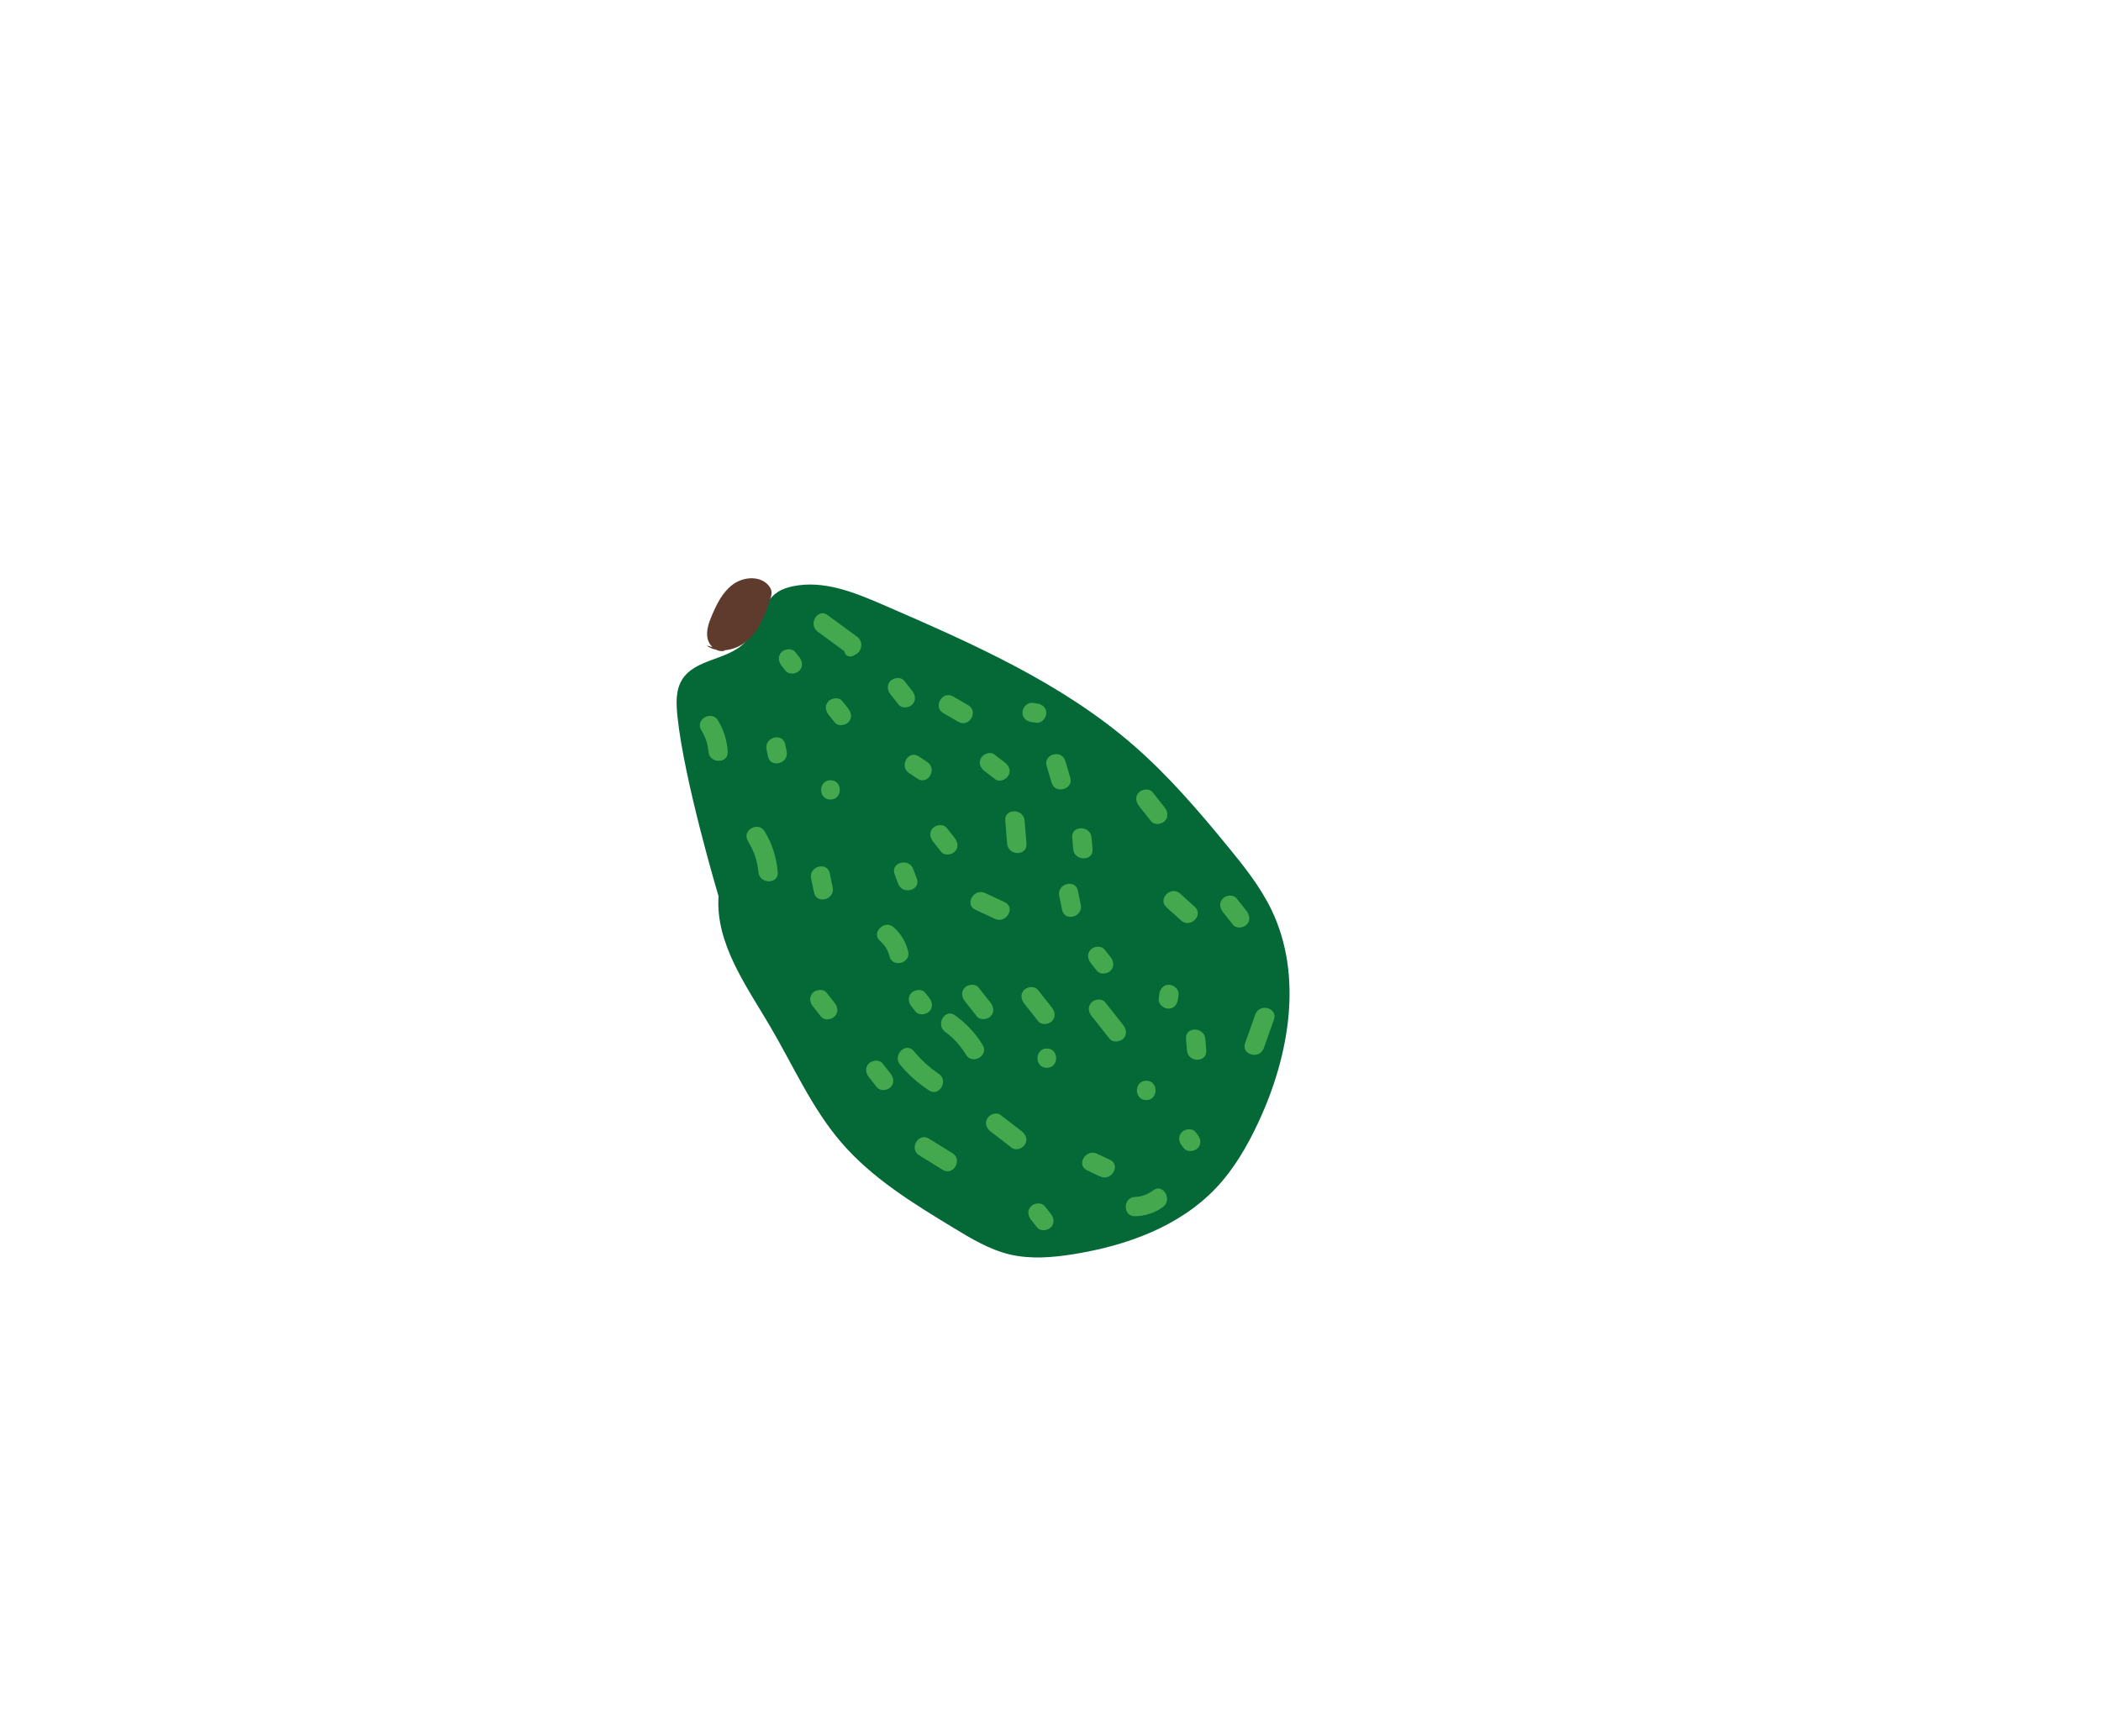 <?xml version="1.0" encoding="utf-8"?>
<!-- Generator: Adobe Illustrator 16.0.2, SVG Export Plug-In . SVG Version: 6.00 Build 0)  -->
<!DOCTYPE svg PUBLIC "-//W3C//DTD SVG 1.1//EN" "http://www.w3.org/Graphics/SVG/1.1/DTD/svg11.dtd">
<svg version="1.1" id="Layer_1" xmlns="http://www.w3.org/2000/svg" xmlns:xlink="http://www.w3.org/1999/xlink" x="0px" y="0px"
	 width="150px" height="123.953px" viewBox="0 0 150 123.953" enable-background="new 0 0 150 123.953" xml:space="preserve">
<g>
	<path fill="#44A84F" d="M58.479,56.854l0.429,0.541c0.232,0.295,0.73,0.238,0.976,0c0.292-0.285,0.229-0.686,0-0.977l-0.428-0.541
		c-0.233-0.294-0.732-0.239-0.977,0C58.187,56.163,58.25,56.563,58.479,56.854"/>
	<path fill="#44A84F" d="M67.04,52.138c0.394,0.372,0.788,0.744,1.183,1.116c0.646,0.609,1.624-0.365,0.976-0.976
		c-0.395-0.372-0.788-0.744-1.183-1.116C67.369,50.553,66.391,51.527,67.04,52.138"/>
	<path fill="#046937" d="M48.369,51.177c-0.094-0.903-0.149-1.88,0.33-2.65c0.919-1.479,3.197-1.377,4.434-2.603
		c1.039-1.029,1.155-2.822,2.371-3.635c0.328-0.219,0.71-0.344,1.096-0.425c2.213-0.467,4.455,0.455,6.528,1.355
		c6.257,2.72,12.622,5.507,17.775,9.979c2.504,2.173,4.671,4.703,6.771,7.267c1.154,1.408,2.301,2.846,3.094,4.484
		c2.281,4.712,1.294,10.416-0.913,15.162c-0.793,1.701-1.744,3.351-3.034,4.714c-2.612,2.759-6.396,4.122-10.147,4.725
		c-1.521,0.246-3.096,0.379-4.595,0.021c-1.442-0.346-2.736-1.125-4.003-1.895c-2.878-1.747-5.807-3.536-8.003-6.086
		c-2.127-2.47-3.448-5.512-5.101-8.32c-1.716-2.917-3.895-5.904-3.673-9.28C51.299,63.99,48.855,55.818,48.369,51.177"/>
	<path fill="#44A84F" d="M60.708,46.877c0.568,0,0.569-0.884,0-0.884S60.137,46.877,60.708,46.877"/>
	<path fill="#5F3B2E" d="M51.77,46.449c-0.538,0.199-1.132-0.295-1.253-0.855s0.091-1.136,0.314-1.663
		c0.348-0.819,0.764-1.655,1.478-2.187c0.714-0.532,1.807-0.654,2.459-0.049c0.173,0.16,0.31,0.375,0.318,0.611
		c0.007,0.148-0.04,0.295-0.086,0.437c-0.339,1.056-0.733,2.144-1.537,2.908c-0.803,0.764-2.133,1.088-3.032,0.44"/>
	<path fill="#44A84F" d="M59.158,51.038c0.143,0.181,0.285,0.361,0.428,0.541c0.233,0.295,0.731,0.239,0.977,0
		c0.291-0.284,0.229-0.685,0-0.976c-0.144-0.18-0.286-0.36-0.429-0.541c-0.232-0.294-0.731-0.239-0.976,0
		C58.866,50.349,58.927,50.747,59.158,51.038"/>
	<path fill="#44A84F" d="M59.291,57.093c0.888,0,0.889-1.38,0-1.38S58.401,57.093,59.291,57.093"/>
	<path fill="#44A84F" d="M64.9,55.201c0.202,0.135,0.403,0.27,0.605,0.403c0.741,0.495,1.433-0.7,0.697-1.191
		c-0.202-0.134-0.404-0.269-0.606-0.402C64.856,53.516,64.165,54.71,64.9,55.201"/>
	<path fill="#44A84F" d="M73.687,51.568l0.323,0.038c0.372,0.043,0.686-0.349,0.689-0.689c0.004-0.409-0.321-0.647-0.689-0.69
		l-0.323-0.038c-0.373-0.043-0.687,0.349-0.69,0.69C72.993,51.288,73.318,51.525,73.687,51.568"/>
	<path fill="#44A84F" d="M76.55,59.805c0.023,0.274,0.048,0.551,0.072,0.826c0.075,0.878,1.455,0.886,1.38,0
		c-0.024-0.275-0.048-0.552-0.072-0.826C77.854,58.927,76.473,58.918,76.55,59.805"/>
	<path fill="#44A84F" d="M74.738,76.249c0.888,0,0.889-1.38,0-1.38S73.848,76.249,74.738,76.249"/>
	<path fill="#44A84F" d="M69.637,64.959c0.466,0.218,0.931,0.436,1.397,0.653c0.8,0.374,1.501-0.814,0.697-1.19
		c-0.467-0.218-0.933-0.437-1.398-0.654C69.535,63.393,68.833,64.582,69.637,64.959"/>
	<path fill="#44A84F" d="M77.88,68.775c0.144,0.181,0.285,0.361,0.429,0.541c0.232,0.295,0.73,0.239,0.976,0
		c0.292-0.285,0.23-0.685,0-0.976c-0.143-0.181-0.286-0.36-0.428-0.541c-0.233-0.294-0.732-0.239-0.977,0
		C77.588,68.086,77.651,68.484,77.88,68.775"/>
	<path fill="#44A84F" d="M82.764,71.009l-0.038,0.323c-0.043,0.373,0.349,0.687,0.689,0.69c0.409,0.004,0.647-0.321,0.69-0.69
		c0.013-0.107,0.025-0.215,0.038-0.323c0.043-0.372-0.35-0.686-0.69-0.689C83.044,70.315,82.807,70.641,82.764,71.009"/>
	<path fill="#44A84F" d="M83.282,64.787c0.347,0.313,0.692,0.625,1.038,0.938c0.657,0.594,1.636-0.379,0.977-0.977
		c-0.347-0.313-0.692-0.625-1.038-0.938C83.6,63.217,82.621,64.19,83.282,64.787"/>
	<path fill="#44A84F" d="M71.769,58.594c0.045,0.551,0.091,1.103,0.136,1.653c0.07,0.879,1.452,0.886,1.38,0
		c-0.045-0.551-0.09-1.103-0.135-1.653C73.078,57.715,71.698,57.707,71.769,58.594"/>
	<path fill="#44A84F" d="M63.87,62.421c0.084,0.228,0.169,0.454,0.253,0.683c0.307,0.825,1.641,0.468,1.331-0.367
		c-0.084-0.227-0.169-0.455-0.253-0.682C64.893,61.229,63.559,61.586,63.87,62.421"/>
	<path fill="#44A84F" d="M67.352,50.924c0.358,0.206,0.715,0.413,1.073,0.619c0.77,0.444,1.466-0.747,0.696-1.191l-1.073-0.619
		C67.278,49.288,66.583,50.479,67.352,50.924"/>
	<path fill="#44A84F" d="M54.727,53.513c0.034,0.168,0.069,0.336,0.104,0.503c0.182,0.869,1.512,0.501,1.331-0.366
		c-0.035-0.168-0.069-0.336-0.104-0.504C55.875,52.276,54.545,52.645,54.727,53.513"/>
	<path fill="#44A84F" d="M58.384,45.11l2.116,1.549c0.717,0.525,1.406-0.672,0.696-1.191l-2.116-1.549
		C58.364,43.394,57.674,44.59,58.384,45.11"/>
	<path fill="#44A84F" d="M81.836,78.551c0.888,0,0.889-1.381,0-1.381S80.947,78.551,81.836,78.551"/>
	<path fill="#44A84F" d="M89.621,72.437l-0.726,2.045c-0.297,0.839,1.035,1.199,1.331,0.366l0.726-2.044
		C91.249,71.965,89.917,71.604,89.621,72.437"/>
	<path fill="#44A84F" d="M73.125,71.659c0.332,0.421,0.666,0.842,0.998,1.263c0.233,0.294,0.731,0.239,0.976,0
		c0.292-0.286,0.229-0.686,0-0.976c-0.333-0.422-0.665-0.843-0.998-1.264c-0.233-0.294-0.732-0.238-0.976,0
		C72.832,70.969,72.894,71.368,73.125,71.659"/>
	<path fill="#44A84F" d="M62.834,67.192c0.343,0.305,0.556,0.644,0.669,1.089c0.218,0.86,1.55,0.495,1.331-0.367
		c-0.168-0.66-0.515-1.244-1.024-1.698C63.149,65.628,62.169,66.601,62.834,67.192"/>
	<path fill="#44A84F" d="M57.909,62.725c0.07,0.336,0.14,0.671,0.21,1.007c0.182,0.869,1.512,0.501,1.331-0.367
		c-0.069-0.336-0.14-0.671-0.21-1.007C59.058,61.488,57.728,61.856,57.909,62.725"/>
	<path fill="#44A84F" d="M53.4,60.061c0.414,0.678,0.677,1.414,0.747,2.209c0.077,0.878,1.457,0.886,1.38,0
		c-0.091-1.039-0.39-2.013-0.936-2.905C54.129,58.607,52.935,59.3,53.4,60.061"/>
	<path fill="#44A84F" d="M58.039,71.864c0.189,0.239,0.38,0.48,0.57,0.721c0.233,0.295,0.731,0.24,0.976,0
		c0.292-0.285,0.229-0.686,0-0.975c-0.19-0.241-0.38-0.481-0.57-0.723c-0.233-0.294-0.732-0.239-0.976,0
		C57.746,71.174,57.808,71.573,58.039,71.864"/>
	<path fill="#44A84F" d="M64.263,76.029c0.592,0.715,1.283,1.318,2.055,1.831c0.742,0.492,1.434-0.701,0.696-1.191
		c-0.675-0.448-1.258-0.991-1.775-1.615C64.672,74.37,63.7,75.351,64.263,76.029"/>
	<path fill="#44A84F" d="M67.486,73.688c0.603,0.435,1.092,0.988,1.478,1.622c0.46,0.758,1.652,0.065,1.19-0.697
		c-0.512-0.844-1.172-1.539-1.972-2.116C67.462,71.977,66.772,73.173,67.486,73.688"/>
	<path fill="#44A84F" d="M65.628,82.498c0.557,0.344,1.114,0.688,1.672,1.032c0.757,0.468,1.45-0.726,0.695-1.191
		c-0.557-0.344-1.113-0.688-1.672-1.032C65.567,80.839,64.873,82.032,65.628,82.498"/>
	<path fill="#44A84F" d="M70.736,80.804c0.501,0.386,1.001,0.772,1.502,1.158c0.299,0.229,0.771,0.043,0.944-0.248
		c0.212-0.354,0.046-0.718-0.247-0.944c-0.501-0.386-1.002-0.771-1.503-1.156c-0.297-0.23-0.769-0.044-0.944,0.247
		C70.277,80.214,70.442,80.578,70.736,80.804"/>
	<path fill="#44A84F" d="M77.617,83.571c0.312,0.145,0.621,0.291,0.932,0.436c0.8,0.374,1.5-0.814,0.696-1.19
		c-0.31-0.146-0.621-0.291-0.931-0.437C77.514,82.005,76.813,83.194,77.617,83.571"/>
	<path fill="#44A84F" d="M84.382,81.813c0.047,0.061,0.095,0.12,0.143,0.181c0.233,0.295,0.731,0.238,0.976,0
		c0.292-0.285,0.229-0.686,0-0.976c-0.047-0.06-0.095-0.121-0.143-0.181c-0.232-0.294-0.731-0.239-0.976,0
		C84.09,81.123,84.152,81.521,84.382,81.813"/>
	<path fill="#44A84F" d="M81.318,57.553c0.285,0.361,0.571,0.721,0.856,1.082c0.233,0.295,0.73,0.239,0.976,0
		c0.292-0.285,0.23-0.686,0-0.977c-0.286-0.359-0.57-0.721-0.855-1.082c-0.233-0.294-0.732-0.238-0.977,0
		C81.026,56.862,81.088,57.262,81.318,57.553"/>
	<path fill="#44A84F" d="M73.615,87.105l0.428,0.541c0.232,0.295,0.73,0.239,0.976,0c0.292-0.285,0.23-0.685,0-0.976L74.59,86.13
		c-0.233-0.294-0.731-0.239-0.976,0C73.322,86.416,73.384,86.814,73.615,87.105"/>
	<path fill="#44A84F" d="M66.615,60.094c0.189,0.24,0.38,0.481,0.57,0.722c0.233,0.295,0.731,0.24,0.976,0
		c0.292-0.285,0.229-0.686,0-0.976c-0.19-0.24-0.38-0.48-0.57-0.722c-0.232-0.294-0.731-0.239-0.976,0
		C66.323,59.404,66.384,59.803,66.615,60.094"/>
	<path fill="#44A84F" d="M75.624,63.968c0.068,0.336,0.138,0.672,0.207,1.007c0.179,0.87,1.509,0.502,1.331-0.366l-0.207-1.008
		C76.775,62.731,75.444,63.1,75.624,63.968"/>
	<path fill="#44A84F" d="M70.294,55.06c0.25,0.193,0.501,0.387,0.751,0.579c0.298,0.229,0.77,0.043,0.943-0.248
		c0.212-0.353,0.046-0.717-0.247-0.943c-0.251-0.193-0.501-0.387-0.751-0.578c-0.298-0.23-0.77-0.044-0.943,0.247
		C69.835,54.47,70,54.834,70.294,55.06"/>
	<path fill="#44A84F" d="M68.887,71.492c0.284,0.361,0.57,0.721,0.855,1.082c0.233,0.295,0.731,0.239,0.977,0
		c0.292-0.285,0.229-0.686,0-0.977c-0.286-0.359-0.571-0.721-0.856-1.082c-0.232-0.294-0.732-0.238-0.976,0
		C68.595,70.802,68.657,71.201,68.887,71.492"/>
	<path fill="#44A84F" d="M65.078,71.866c0.095,0.12,0.19,0.24,0.285,0.361c0.232,0.294,0.732,0.239,0.976,0
		c0.292-0.286,0.23-0.686,0-0.977l-0.284-0.36c-0.233-0.294-0.732-0.239-0.977,0C64.786,71.177,64.847,71.575,65.078,71.866"/>
	<path fill="#44A84F" d="M77.932,72.547c0.428,0.541,0.855,1.082,1.284,1.623c0.232,0.295,0.731,0.239,0.976,0
		c0.292-0.285,0.23-0.685,0-0.975c-0.428-0.542-0.856-1.083-1.284-1.624c-0.232-0.294-0.731-0.239-0.976,0
		C77.64,71.857,77.702,72.256,77.932,72.547"/>
	<path fill="#44A84F" d="M87.311,65.128l0.713,0.902c0.232,0.294,0.731,0.238,0.976,0c0.292-0.286,0.23-0.686,0-0.977l-0.713-0.902
		c-0.232-0.294-0.732-0.238-0.976,0C87.019,64.438,87.081,64.837,87.311,65.128"/>
	<path fill="#44A84F" d="M62.033,76.914c0.19,0.24,0.381,0.48,0.571,0.721c0.233,0.295,0.731,0.24,0.976,0
		c0.291-0.285,0.229-0.685,0-0.975c-0.19-0.241-0.381-0.481-0.57-0.723c-0.233-0.294-0.732-0.238-0.977,0
		C61.741,76.224,61.803,76.623,62.033,76.914"/>
	<path fill="#44A84F" d="M84.674,74.182c0.023,0.274,0.045,0.551,0.068,0.826c0.07,0.879,1.452,0.887,1.379,0
		c-0.022-0.275-0.045-0.552-0.067-0.826C85.982,73.303,84.602,73.294,84.674,74.182"/>
	<path fill="#44A84F" d="M81.037,86.847c0.721-0.021,1.403-0.229,1.987-0.658c0.707-0.521,0.02-1.719-0.697-1.191
		c-0.392,0.288-0.8,0.455-1.29,0.47C80.151,85.491,80.147,86.872,81.037,86.847"/>
	<path fill="#44A84F" d="M74.726,54.699l0.353,1.187c0.252,0.85,1.584,0.488,1.33-0.367l-0.353-1.187
		C75.803,53.483,74.472,53.845,74.726,54.699"/>
	<path fill="#44A84F" d="M50.069,52.14c0.289,0.472,0.468,0.972,0.507,1.525c0.063,0.881,1.443,0.888,1.381,0
		c-0.058-0.799-0.276-1.537-0.696-2.222C50.797,50.688,49.603,51.379,50.069,52.14"/>
	<path fill="#44A84F" d="M63.583,49.59c0.189,0.24,0.38,0.481,0.57,0.722c0.233,0.295,0.731,0.239,0.976,0
		c0.292-0.285,0.229-0.686,0-0.976c-0.19-0.241-0.38-0.48-0.57-0.722c-0.233-0.294-0.732-0.239-0.976,0
		C63.291,48.9,63.353,49.299,63.583,49.59"/>
	<path fill="#44A84F" d="M55.8,47.536c0.096,0.12,0.19,0.24,0.285,0.361c0.233,0.294,0.732,0.239,0.977,0
		c0.291-0.286,0.229-0.686,0-0.977c-0.096-0.119-0.19-0.239-0.285-0.36c-0.233-0.294-0.732-0.239-0.977,0
		C55.508,46.847,55.571,47.245,55.8,47.536"/>
</g>
</svg>
